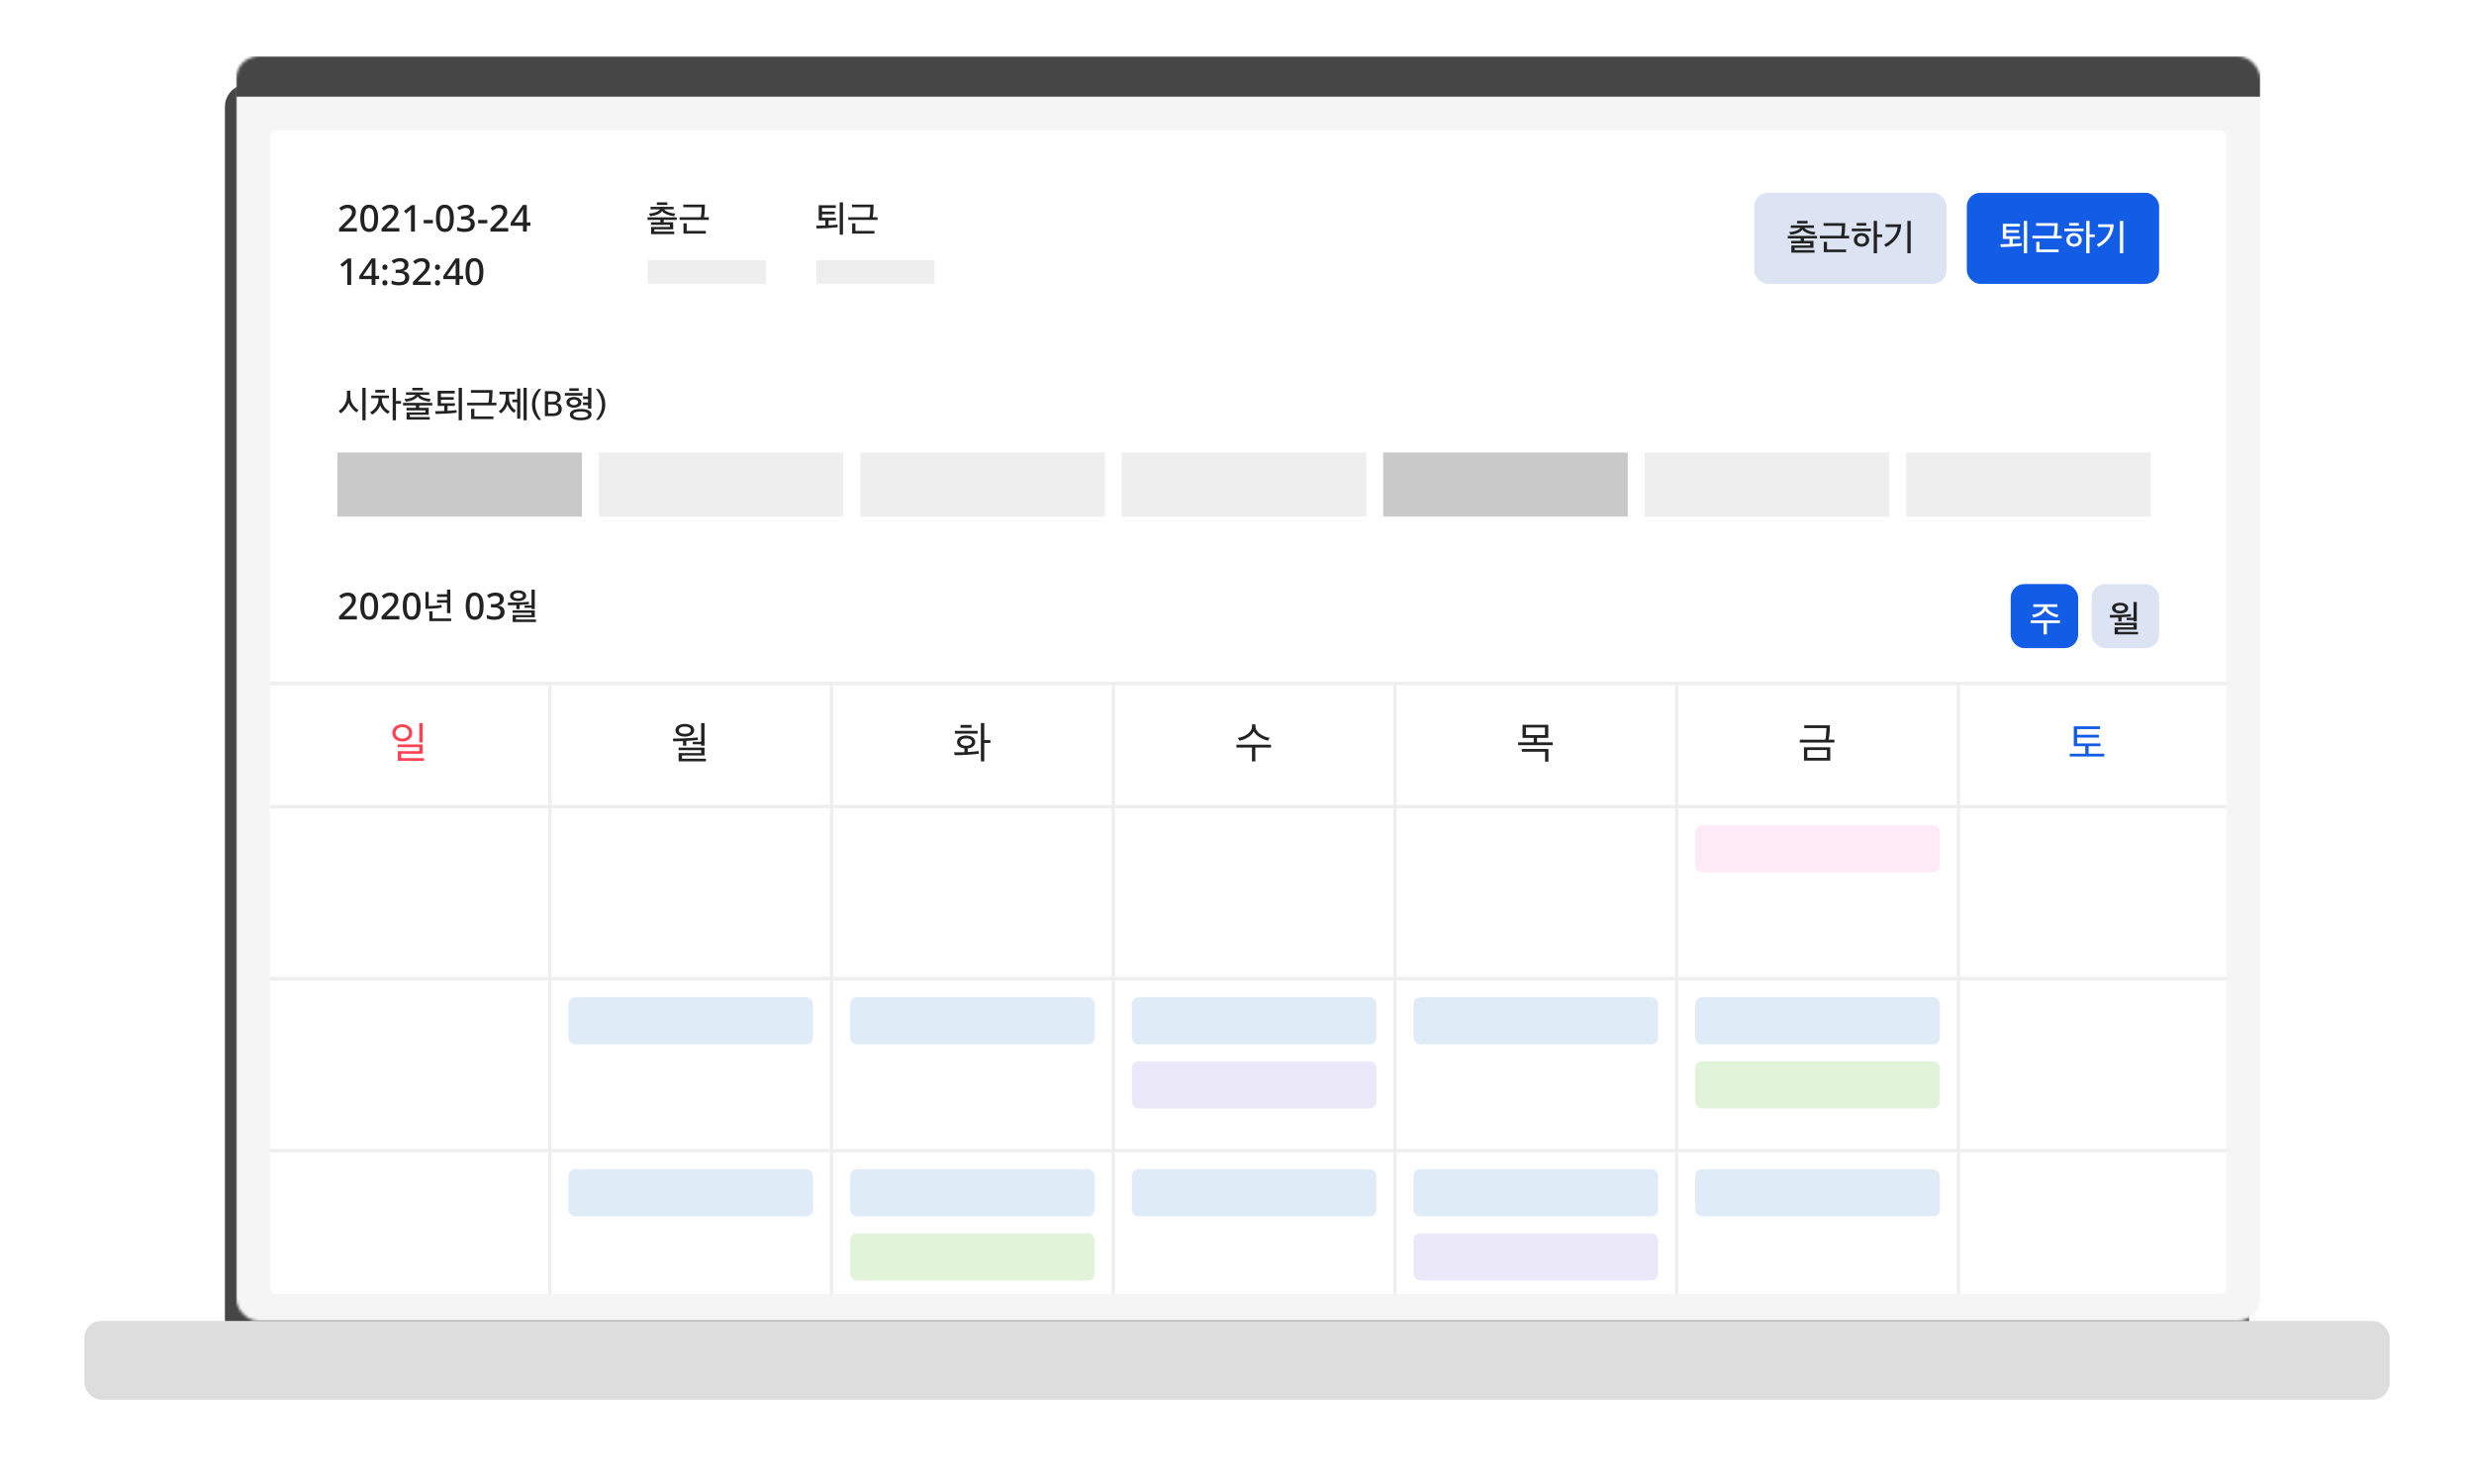 <svg width="880" height="528" viewBox="0 0 880 528" fill="none" xmlns="http://www.w3.org/2000/svg">
<g filter="url(#filter0_d)">
<rect x="84" y="20" width="720" height="450" rx="8" fill="#464646"/>
</g>
<mask id="mask0" mask-type="alpha" maskUnits="userSpaceOnUse" x="84" y="20" width="720" height="450">
<rect x="84" y="20" width="720" height="450" rx="8" fill="#F5F5F5"/>
</mask>
<g mask="url(#mask0)">
<rect x="84" y="20" width="720" height="450" fill="#F5F5F5"/>
<rect x="84" y="20" width="720" height="14.4" fill="#464646"/>
<path fill-rule="evenodd" clip-rule="evenodd" d="M96 48.8C96 47.475 97.075 46.4 98.4 46.4L789.6 46.4C790.925 46.4 792 47.475 792 48.8V458C792 459.326 790.926 460.4 789.6 460.4H98.4C97.075 460.4 96 459.326 96 458V48.8Z" fill="white"/>
<rect x="603" y="293.6" width="87" height="16.8" rx="2.4" fill="#FFEAF7"/>
<rect x="603" y="354.801" width="87" height="16.8" rx="2.4" fill="#DFECF7"/>
<rect x="502.8" y="354.801" width="87" height="16.8" rx="2.4" fill="#DFECF7"/>
<rect x="402.6" y="354.801" width="87" height="16.8" rx="2.4" fill="#DFECF7"/>
<rect x="302.4" y="354.801" width="87" height="16.8" rx="2.4" fill="#DFECF7"/>
<rect x="202.2" y="354.801" width="87" height="16.8" rx="2.4" fill="#DFECF7"/>
<rect x="603" y="416" width="87" height="16.8" rx="2.4" fill="#DFECF7"/>
<rect x="502.8" y="416" width="87" height="16.8" rx="2.4" fill="#DFECF7"/>
<rect x="402.6" y="416" width="87" height="16.8" rx="2.4" fill="#DFECF7"/>
<rect x="302.4" y="416" width="87" height="16.8" rx="2.4" fill="#DFECF7"/>
<rect x="502.8" y="438.801" width="87" height="16.8" rx="2.4" fill="#EAE8F9"/>
<rect x="302.4" y="438.801" width="87" height="16.8" rx="2.4" fill="#E1F3D8"/>
<rect x="202.2" y="416" width="87" height="16.8" rx="2.4" fill="#DFECF7"/>
<rect x="603" y="377.6" width="87" height="16.8" rx="2.4" fill="#E1F3D8"/>
<rect x="402.6" y="377.6" width="87" height="16.8" rx="2.4" fill="#EAE8F9"/>
<path d="M150.331 264.154V257.258H149.146V264.154H150.331ZM150.83 270.706V269.738H142.687V268.178H150.331V264.871H141.455V265.838H149.146V267.258H141.502V270.706H150.83ZM143.108 257.68C141.143 257.68 139.552 258.928 139.552 260.768C139.552 262.625 141.158 263.81 143.108 263.81C145.058 263.81 146.634 262.609 146.634 260.768C146.634 258.912 145.058 257.68 143.108 257.68ZM143.108 258.709C144.528 258.709 145.48 259.552 145.48 260.768C145.48 261.97 144.528 262.781 143.108 262.781C141.751 262.781 140.706 261.97 140.706 260.753C140.706 259.536 141.767 258.709 143.108 258.709Z" fill="#FF4152"/>
<path d="M348.095 267.211C347.19 267.352 345.739 267.476 344.226 267.57V266.275C345.833 266.119 346.878 265.277 346.878 264.029C346.878 262.594 345.583 261.72 343.649 261.72C341.73 261.72 340.42 262.609 340.42 264.029C340.42 265.261 341.449 266.104 343.025 266.275V267.632C341.714 267.679 340.326 267.679 339.359 267.648L339.577 268.678C340.716 268.678 342.151 268.678 343.664 268.584C345.302 268.475 347.112 268.303 348.173 268.178L348.095 267.211ZM352.291 264.325V263.311H350.107V257.258H348.906V270.893H350.107V264.325H352.291ZM345.724 264.029C345.724 264.793 344.897 265.339 343.649 265.339C342.416 265.339 341.558 264.793 341.558 264.029C341.558 263.233 342.416 262.703 343.649 262.703C344.897 262.703 345.724 263.233 345.724 264.029ZM347.752 261.018V260.035H339.64V261.018H347.752ZM345.583 258.928V257.929H341.668V258.928H345.583Z" fill="#222222"/>
<path d="M251.108 270.877V269.941H242.591V268.787H250.594V265.994H241.374V266.899H249.408V267.944H241.39V270.877H251.108ZM246.928 259.832C246.928 258.428 245.492 257.57 243.589 257.57C241.67 257.57 240.266 258.491 240.266 259.817C240.266 261.205 241.67 262.079 243.589 262.079C245.508 262.079 246.928 261.19 246.928 259.832ZM250.594 265.308V257.258H249.408V263.935H246.413V264.809H249.408V265.308H250.594ZM244.135 265.324V263.608C245.68 263.53 247.349 263.374 248.269 263.28L248.16 262.375C246.834 262.531 245.508 262.609 243.823 262.672C242.341 262.734 240.906 262.781 239.315 262.781L239.502 263.779C240.641 263.764 241.764 263.732 242.95 263.686V265.324H244.135ZM245.742 259.832C245.742 260.659 244.837 261.096 243.589 261.096C242.341 261.096 241.452 260.659 241.452 259.832C241.452 258.99 242.341 258.522 243.589 258.522C244.884 258.522 245.742 258.99 245.742 259.832Z" fill="#222222"/>
<path d="M446.516 270.908V265.963H452.101V264.965H439.793V265.963H445.331V270.908H446.516ZM451.602 262.5C449.2 262.204 446.579 260.456 446.579 258.6V257.726H445.331V258.6C445.331 260.456 442.928 262.188 440.308 262.531L440.885 263.545C442.96 263.14 445.284 261.814 445.939 260.222C446.766 261.814 448.997 263.093 451.04 263.514L451.602 262.5Z" fill="#222222"/>
<path d="M552.301 265.121V264.122H546.716V262.531H550.726V257.882H541.568V262.531H545.531V264.122H539.993V265.121H552.301ZM549.54 261.548H542.754V258.85H549.54V261.548ZM541.319 266.478V267.461H549.587V270.986H550.772V266.478H541.319Z" fill="#222222"/>
<path d="M651.019 270.612V265.87H641.675V270.612H651.019ZM650.894 258.07H641.768V259.052H649.678C649.678 260.191 649.506 262.157 649.256 263.186H640.193V264.185H652.501V263.186H650.426C650.738 261.814 650.894 259.895 650.894 258.07ZM649.834 269.629H642.86V266.852H649.834V269.629Z" fill="#222222"/>
<path d="M746.582 262.422V261.424H738.829V259.411H746.988V258.413H737.644V265.495H741.731V268.163H736.193V269.161H748.501V268.163H742.916V265.495H747.144V264.512H738.829V262.422H746.582Z" fill="#135DE6"/>
<rect x="195" y="243.801" width="1.2" height="216.6" fill="#EEEEEE"/>
<rect x="295.2" y="243.801" width="1.2" height="216.6" fill="#EEEEEE"/>
<rect x="395.4" y="243.801" width="1.2" height="216.6" fill="#EEEEEE"/>
<rect x="495.6" y="243.801" width="1.2" height="216.6" fill="#EEEEEE"/>
<rect x="595.8" y="243.801" width="1.2" height="216.6" fill="#EEEEEE"/>
<rect x="696" y="243.801" width="1.2" height="216.6" fill="#EEEEEE"/>
<rect x="96" y="242.6" width="696" height="1.2" fill="#EEEEEE"/>
<rect x="96" y="286.4" width="696" height="1.2" fill="#EEEEEE"/>
<rect x="96" y="347.6" width="696" height="1.2" fill="#EEEEEE"/>
<rect x="96" y="408.801" width="696" height="1.2" fill="#EEEEEE"/>
<rect x="230.4" y="92.6" width="42" height="8.4" fill="#EEEEEE"/>
<rect x="120" y="161" width="87" height="22.8" fill="#C9C9C9"/>
<rect x="213" y="161" width="87" height="22.8" fill="#EEEEEE"/>
<rect x="306" y="161" width="87" height="22.8" fill="#EEEEEE"/>
<rect x="399" y="161" width="87" height="22.8" fill="#EEEEEE"/>
<rect x="492" y="161" width="87" height="22.8" fill="#C9C9C9"/>
<rect x="585" y="161" width="87" height="22.8" fill="#EEEEEE"/>
<rect x="678" y="161" width="87" height="22.8" fill="#EEEEEE"/>
<rect x="290.4" y="92.6" width="42" height="8.4" fill="#EEEEEE"/>
<rect x="624" y="68.6" width="68.4" height="32.4" rx="4.8" fill="#DCE4F3"/>
<path d="M645.432 89.899V88.988H638.357V88.183H645.049V85.688H641.67V84.843H646.316V83.932H635.902V84.843H640.495V85.688H637.142V86.599H643.888V87.338H637.182V89.899H645.432ZM645.802 82.573C644.218 82.52 642.409 81.913 641.855 81.094H645.221V80.184H636.984V81.094H640.376C639.848 81.926 638.08 82.533 636.403 82.573L636.918 83.523C638.819 83.338 640.548 82.612 641.102 81.688C641.71 82.586 643.439 83.312 645.313 83.523L645.802 82.573ZM642.964 79.51V78.586H639.228V79.51H642.964ZM657.738 84.83V83.893H656.008C656.233 82.665 656.338 81.213 656.338 79.392H648.643V80.342H655.164C655.164 81.662 655.084 82.916 654.847 83.893H647.323V84.83H657.738ZM656.655 89.714V88.764H649.87V86.058H648.709V89.714H656.655ZM669.489 84.368V83.391H667.654V78.586H666.479V90.123H667.654V84.368H669.489ZM663.839 80.289V79.339H660.394V80.289H663.839ZM665.515 82.269V81.332H658.678V82.269H665.515ZM664.869 85.358C664.869 83.972 663.786 82.916 662.149 82.916C660.513 82.916 659.417 83.998 659.417 85.358C659.417 86.744 660.513 87.774 662.149 87.774C663.786 87.774 664.869 86.718 664.869 85.358ZM663.72 85.358C663.72 86.203 663.1 86.797 662.149 86.797C661.239 86.797 660.592 86.203 660.592 85.358C660.592 84.5 661.252 83.893 662.149 83.893C663.047 83.893 663.72 84.5 663.72 85.358ZM679.629 90.123V78.586H678.455V90.123H679.629ZM676.25 79.814H670.693V80.804H674.983C674.772 83.286 672.897 85.701 670.178 87.008L670.891 87.892C674.046 86.176 676.184 83.484 676.25 79.814Z" fill="#222222"/>
<rect x="699.6" y="68.6" width="68.4" height="32.4" rx="4.8" fill="#135DE6"/>
<rect x="715.2" y="207.801" width="24" height="22.8" rx="4.8" fill="#135DE6"/>
<path d="M732.254 218.716C730.525 218.531 728.321 217.435 728.136 215.97H731.779V215.006H723.265V215.97H726.895C726.724 217.435 724.598 218.57 722.777 218.768L723.331 219.692C725.166 219.402 727.001 218.306 727.502 217.224C728.07 218.267 729.971 219.376 731.726 219.653L732.254 218.716ZM728.07 225.725V221.686H732.716V220.735H722.302V221.686H726.895V225.725H728.07Z" fill="white"/>
<rect x="744" y="207.801" width="24" height="22.8" rx="4.8" fill="#DCE4F3"/>
<path d="M760.481 225.712V224.827H753.353V224.022H760.045V221.567H752.178V222.438H758.884V223.217H752.178V225.712H760.481ZM756.983 216.366C756.983 215.152 755.742 214.452 754.118 214.452C752.495 214.452 751.241 215.178 751.241 216.353C751.241 217.567 752.495 218.267 754.118 218.267C755.742 218.267 756.983 217.567 756.983 216.366ZM760.045 221.105V214.188H758.897V219.811H756.428V220.643H758.897V221.105H760.045ZM754.646 221.118V219.64C755.887 219.56 757.234 219.455 758.039 219.349L757.933 218.478C756.838 218.61 755.702 218.676 754.224 218.742C752.957 218.795 751.729 218.808 750.396 218.808L750.568 219.772C751.518 219.758 752.442 219.732 753.485 219.706V221.118H754.646ZM755.808 216.366C755.808 217.013 755.082 217.343 754.118 217.343C753.155 217.343 752.442 217.013 752.442 216.366C752.442 215.719 753.142 215.363 754.118 215.363C755.122 215.363 755.808 215.719 755.808 216.366Z" fill="#222222"/>
<path d="M718.141 82.837V81.886H713.587V80.593H718.484V79.629H712.412V85.015H714.775V86.823C713.614 86.876 712.478 86.902 711.515 86.902L711.713 87.892C712.676 87.892 714.076 87.84 715.343 87.76C716.755 87.681 718.234 87.562 719.197 87.43L719.105 86.506C718.326 86.612 717.125 86.691 715.924 86.77V85.015H718.537V84.064H713.587V82.837H718.141ZM721.045 90.123V78.586H719.884V90.123H721.045ZM733.337 84.83V83.893H731.608C731.833 82.665 731.938 81.213 731.938 79.392H724.243V80.342H730.763C730.763 81.662 730.684 82.916 730.447 83.893H722.923V84.83H733.337ZM732.255 89.714V88.764H725.47V86.058H724.309V89.714H732.255ZM745.089 84.368V83.391H743.254V78.586H742.079V90.123H743.254V84.368H745.089ZM739.439 80.289V79.339H735.994V80.289H739.439ZM741.115 82.269V81.332H734.278V82.269H741.115ZM740.469 85.358C740.469 83.972 739.386 82.916 737.749 82.916C736.113 82.916 735.017 83.998 735.017 85.358C735.017 86.744 736.113 87.774 737.749 87.774C739.386 87.774 740.469 86.718 740.469 85.358ZM739.32 85.358C739.32 86.203 738.7 86.797 737.749 86.797C736.839 86.797 736.192 86.203 736.192 85.358C736.192 84.5 736.852 83.893 737.749 83.893C738.647 83.893 739.32 84.5 739.32 85.358ZM755.229 90.123V78.586H754.054V90.123H755.229ZM751.85 79.814H746.293V80.804H750.583C750.372 83.286 748.497 85.701 745.778 87.008L746.491 87.892C749.646 86.176 751.784 83.484 751.85 79.814Z" fill="white"/>
<path d="M126.943 82.4H120.607V81.318L123.036 78.85C123.511 78.366 123.907 77.948 124.224 77.596C124.541 77.235 124.778 76.892 124.937 76.566C125.095 76.232 125.174 75.871 125.174 75.484C125.174 75.008 125.034 74.648 124.752 74.401C124.479 74.155 124.114 74.032 123.656 74.032C123.225 74.032 122.838 74.111 122.495 74.269C122.152 74.428 121.795 74.656 121.426 74.956L120.673 74.018C121.052 73.702 121.483 73.429 121.967 73.2C122.451 72.962 123.027 72.844 123.696 72.844C124.585 72.844 125.289 73.072 125.808 73.53C126.327 73.988 126.587 74.599 126.587 75.365C126.587 75.866 126.486 76.333 126.283 76.764C126.081 77.195 125.795 77.622 125.425 78.044C125.056 78.467 124.62 78.916 124.118 79.391L122.363 81.094V81.16H126.943V82.4ZM134.51 77.675C134.51 78.696 134.405 79.567 134.194 80.288C133.982 81.01 133.639 81.564 133.164 81.952C132.698 82.339 132.082 82.532 131.316 82.532C130.234 82.532 129.433 82.106 128.914 81.252C128.403 80.39 128.148 79.197 128.148 77.675C128.148 76.654 128.249 75.783 128.452 75.061C128.663 74.34 129.002 73.79 129.468 73.411C129.934 73.024 130.55 72.83 131.316 72.83C132.39 72.83 133.19 73.257 133.718 74.111C134.246 74.956 134.51 76.144 134.51 77.675ZM129.547 77.675C129.547 78.907 129.679 79.831 129.943 80.447C130.207 81.054 130.665 81.358 131.316 81.358C131.958 81.358 132.416 81.054 132.689 80.447C132.962 79.84 133.098 78.916 133.098 77.675C133.098 76.452 132.962 75.536 132.689 74.929C132.416 74.313 131.958 74.005 131.316 74.005C130.665 74.005 130.207 74.313 129.943 74.929C129.679 75.536 129.547 76.452 129.547 77.675ZM142.051 82.4H135.715V81.318L138.144 78.85C138.619 78.366 139.015 77.948 139.332 77.596C139.649 77.235 139.886 76.892 140.045 76.566C140.203 76.232 140.282 75.871 140.282 75.484C140.282 75.008 140.141 74.648 139.86 74.401C139.587 74.155 139.222 74.032 138.764 74.032C138.333 74.032 137.946 74.111 137.603 74.269C137.259 74.428 136.903 74.656 136.533 74.956L135.781 74.018C136.159 73.702 136.591 73.429 137.075 73.2C137.559 72.962 138.135 72.844 138.804 72.844C139.693 72.844 140.397 73.072 140.916 73.53C141.435 73.988 141.695 74.599 141.695 75.365C141.695 75.866 141.593 76.333 141.391 76.764C141.189 77.195 140.903 77.622 140.533 78.044C140.163 78.467 139.728 78.916 139.226 79.391L137.471 81.094V81.16H142.051V82.4ZM147.572 82.4H146.186V76.144C146.186 75.809 146.191 75.51 146.199 75.246C146.208 74.973 146.221 74.709 146.239 74.454C146.125 74.577 146.006 74.692 145.883 74.797C145.759 74.903 145.619 75.022 145.46 75.154L144.431 75.985L143.718 75.088L146.411 72.976H147.572V82.4ZM150.704 79.457V78.269H153.978V79.457H150.704ZM161.426 77.675C161.426 78.696 161.32 79.567 161.109 80.288C160.898 81.01 160.555 81.564 160.08 81.952C159.613 82.339 158.997 82.532 158.232 82.532C157.149 82.532 156.348 82.106 155.829 81.252C155.319 80.39 155.064 79.197 155.064 77.675C155.064 76.654 155.165 75.783 155.367 75.061C155.578 74.34 155.917 73.79 156.384 73.411C156.85 73.024 157.466 72.83 158.232 72.83C159.305 72.83 160.106 73.257 160.634 74.111C161.162 74.956 161.426 76.144 161.426 77.675ZM156.463 77.675C156.463 78.907 156.595 79.831 156.859 80.447C157.123 81.054 157.58 81.358 158.232 81.358C158.874 81.358 159.332 81.054 159.604 80.447C159.877 79.84 160.014 78.916 160.014 77.675C160.014 76.452 159.877 75.536 159.604 74.929C159.332 74.313 158.874 74.005 158.232 74.005C157.58 74.005 157.123 74.313 156.859 74.929C156.595 75.536 156.463 76.452 156.463 77.675ZM168.597 75.154C168.597 75.796 168.417 76.306 168.056 76.685C167.695 77.063 167.22 77.314 166.63 77.437V77.49C167.378 77.578 167.941 77.816 168.32 78.203C168.698 78.59 168.887 79.092 168.887 79.708C168.887 80.253 168.755 80.742 168.491 81.173C168.236 81.595 167.836 81.93 167.29 82.176C166.753 82.414 166.063 82.532 165.218 82.532C164.716 82.532 164.25 82.493 163.819 82.414C163.387 82.334 162.978 82.202 162.591 82.018V80.75C162.987 80.953 163.414 81.107 163.871 81.212C164.329 81.318 164.76 81.371 165.165 81.371C165.975 81.371 166.551 81.221 166.894 80.922C167.246 80.614 167.422 80.187 167.422 79.642C167.422 79.114 167.211 78.726 166.789 78.48C166.366 78.234 165.733 78.11 164.888 78.11H164.03V76.962H164.901C165.702 76.962 166.283 76.812 166.643 76.513C167.004 76.214 167.185 75.822 167.185 75.338C167.185 74.916 167.044 74.59 166.762 74.362C166.489 74.124 166.093 74.005 165.574 74.005C165.09 74.005 164.668 74.084 164.307 74.243C163.955 74.392 163.625 74.568 163.317 74.771L162.631 73.807C162.983 73.543 163.405 73.319 163.898 73.134C164.391 72.94 164.963 72.844 165.614 72.844C166.591 72.844 167.33 73.059 167.831 73.49C168.342 73.913 168.597 74.467 168.597 75.154ZM170.066 79.457V78.269H173.339V79.457H170.066ZM180.774 82.4H174.438V81.318L176.867 78.85C177.342 78.366 177.738 77.948 178.055 77.596C178.372 77.235 178.61 76.892 178.768 76.566C178.926 76.232 179.006 75.871 179.006 75.484C179.006 75.008 178.865 74.648 178.583 74.401C178.31 74.155 177.945 74.032 177.488 74.032C177.056 74.032 176.669 74.111 176.326 74.269C175.983 74.428 175.626 74.656 175.257 74.956L174.504 74.018C174.883 73.702 175.314 73.429 175.798 73.2C176.282 72.962 176.858 72.844 177.527 72.844C178.416 72.844 179.12 73.072 179.639 73.53C180.158 73.988 180.418 74.599 180.418 75.365C180.418 75.866 180.317 76.333 180.114 76.764C179.912 77.195 179.626 77.622 179.256 78.044C178.887 78.467 178.451 78.916 177.95 79.391L176.194 81.094V81.16H180.774V82.4ZM188.685 80.315H187.378V82.4H186.018V80.315H181.649V79.206L185.992 72.936H187.378V79.127H188.685V80.315ZM186.018 79.127V76.566C186.018 76.152 186.023 75.765 186.032 75.404C186.049 75.035 186.067 74.727 186.084 74.48H186.032C185.961 74.656 185.873 74.837 185.768 75.022C185.662 75.206 185.561 75.369 185.464 75.51L182.969 79.127H186.018ZM124.91 101.4H123.524V95.144C123.524 94.809 123.529 94.51 123.538 94.246C123.546 93.973 123.56 93.709 123.577 93.454C123.463 93.577 123.344 93.692 123.221 93.797C123.098 93.903 122.957 94.022 122.798 94.154L121.769 94.985L121.056 94.088L123.749 91.976H124.91V101.4ZM134.854 99.315H133.547V101.4H132.187V99.315H127.818V98.206L132.161 91.936H133.547V98.127H134.854V99.315ZM132.187 98.127V95.566C132.187 95.152 132.192 94.765 132.2 94.404C132.218 94.035 132.236 93.727 132.253 93.48H132.2C132.13 93.656 132.042 93.837 131.936 94.022C131.831 94.206 131.73 94.369 131.633 94.51L129.138 98.127H132.187ZM136.005 95.078C136.005 94.717 136.093 94.466 136.269 94.325C136.445 94.184 136.657 94.114 136.903 94.114C137.149 94.114 137.361 94.184 137.537 94.325C137.721 94.466 137.814 94.717 137.814 95.078C137.814 95.412 137.721 95.654 137.537 95.804C137.361 95.953 137.149 96.028 136.903 96.028C136.657 96.028 136.445 95.953 136.269 95.804C136.093 95.654 136.005 95.412 136.005 95.078ZM136.005 100.622C136.005 100.278 136.093 100.036 136.269 99.896C136.445 99.755 136.657 99.684 136.903 99.684C137.149 99.684 137.361 99.755 137.537 99.896C137.721 100.036 137.814 100.278 137.814 100.622C137.814 100.965 137.721 101.211 137.537 101.361C137.361 101.51 137.149 101.585 136.903 101.585C136.657 101.585 136.445 101.51 136.269 101.361C136.093 101.211 136.005 100.965 136.005 100.622ZM145.291 94.154C145.291 94.796 145.11 95.306 144.75 95.685C144.389 96.063 143.914 96.314 143.324 96.437V96.49C144.072 96.578 144.635 96.816 145.014 97.203C145.392 97.59 145.581 98.092 145.581 98.708C145.581 99.253 145.449 99.742 145.185 100.173C144.93 100.595 144.53 100.93 143.984 101.176C143.447 101.414 142.756 101.532 141.912 101.532C141.41 101.532 140.944 101.493 140.512 101.414C140.081 101.334 139.672 101.202 139.285 101.018V99.75C139.681 99.953 140.108 100.107 140.565 100.212C141.023 100.318 141.454 100.371 141.859 100.371C142.668 100.371 143.245 100.221 143.588 99.922C143.94 99.614 144.116 99.187 144.116 98.642C144.116 98.114 143.905 97.726 143.482 97.48C143.06 97.234 142.426 97.11 141.582 97.11H140.724V95.962H141.595C142.396 95.962 142.976 95.812 143.337 95.513C143.698 95.214 143.878 94.822 143.878 94.338C143.878 93.916 143.738 93.59 143.456 93.362C143.183 93.124 142.787 93.005 142.268 93.005C141.784 93.005 141.362 93.084 141.001 93.243C140.649 93.392 140.319 93.568 140.011 93.771L139.324 92.807C139.676 92.543 140.099 92.319 140.592 92.134C141.084 91.94 141.656 91.844 142.308 91.844C143.284 91.844 144.024 92.059 144.525 92.49C145.036 92.913 145.291 93.467 145.291 94.154ZM153.214 101.4H146.878V100.318L149.307 97.85C149.782 97.366 150.178 96.948 150.495 96.596C150.812 96.235 151.049 95.892 151.208 95.566C151.366 95.232 151.445 94.871 151.445 94.484C151.445 94.008 151.305 93.648 151.023 93.401C150.75 93.155 150.385 93.032 149.927 93.032C149.496 93.032 149.109 93.111 148.766 93.269C148.423 93.428 148.066 93.656 147.697 93.956L146.944 93.018C147.323 92.702 147.754 92.429 148.238 92.2C148.722 91.962 149.298 91.844 149.967 91.844C150.856 91.844 151.56 92.072 152.079 92.53C152.598 92.988 152.858 93.599 152.858 94.365C152.858 94.866 152.757 95.333 152.554 95.764C152.352 96.195 152.066 96.622 151.696 97.044C151.327 97.467 150.891 97.916 150.389 98.391L148.634 100.094V100.16H153.214V101.4ZM154.723 95.078C154.723 94.717 154.811 94.466 154.987 94.325C155.163 94.184 155.374 94.114 155.62 94.114C155.867 94.114 156.078 94.184 156.254 94.325C156.439 94.466 156.531 94.717 156.531 95.078C156.531 95.412 156.439 95.654 156.254 95.804C156.078 95.953 155.867 96.028 155.62 96.028C155.374 96.028 155.163 95.953 154.987 95.804C154.811 95.654 154.723 95.412 154.723 95.078ZM154.723 100.622C154.723 100.278 154.811 100.036 154.987 99.896C155.163 99.755 155.374 99.684 155.62 99.684C155.867 99.684 156.078 99.755 156.254 99.896C156.439 100.036 156.531 100.278 156.531 100.622C156.531 100.965 156.439 101.211 156.254 101.361C156.078 101.51 155.867 101.585 155.62 101.585C155.374 101.585 155.163 101.51 154.987 101.361C154.811 101.211 154.723 100.965 154.723 100.622ZM164.734 99.315H163.427V101.4H162.068V99.315H157.698V98.206L162.041 91.936H163.427V98.127H164.734V99.315ZM162.068 98.127V95.566C162.068 95.152 162.072 94.765 162.081 94.404C162.098 94.035 162.116 93.727 162.134 93.48H162.081C162.01 93.656 161.922 93.837 161.817 94.022C161.711 94.206 161.61 94.369 161.513 94.51L159.018 98.127H162.068ZM171.945 96.675C171.945 97.696 171.839 98.567 171.628 99.288C171.417 100.01 171.073 100.564 170.598 100.952C170.132 101.339 169.516 101.532 168.75 101.532C167.668 101.532 166.867 101.106 166.348 100.252C165.837 99.39 165.582 98.197 165.582 96.675C165.582 95.654 165.683 94.783 165.886 94.061C166.097 93.34 166.436 92.79 166.902 92.411C167.369 92.024 167.985 91.83 168.75 91.83C169.824 91.83 170.625 92.257 171.153 93.111C171.681 93.956 171.945 95.144 171.945 96.675ZM166.981 96.675C166.981 97.907 167.113 98.831 167.377 99.447C167.641 100.054 168.099 100.358 168.75 100.358C169.393 100.358 169.85 100.054 170.123 99.447C170.396 98.84 170.532 97.916 170.532 96.675C170.532 95.452 170.396 94.536 170.123 93.929C169.85 93.313 169.393 93.005 168.75 93.005C168.099 93.005 167.641 93.313 167.377 93.929C167.113 94.536 166.981 95.452 166.981 96.675Z" fill="#222222"/>
<path d="M126.943 220.4H120.607V219.318L123.036 216.85C123.511 216.366 123.907 215.948 124.224 215.596C124.541 215.235 124.778 214.892 124.937 214.566C125.095 214.232 125.174 213.871 125.174 213.484C125.174 213.008 125.034 212.648 124.752 212.401C124.479 212.155 124.114 212.032 123.656 212.032C123.225 212.032 122.838 212.111 122.495 212.269C122.152 212.428 121.795 212.656 121.426 212.956L120.673 212.018C121.052 211.702 121.483 211.429 121.967 211.2C122.451 210.962 123.027 210.844 123.696 210.844C124.585 210.844 125.289 211.072 125.808 211.53C126.327 211.988 126.587 212.599 126.587 213.365C126.587 213.866 126.486 214.333 126.283 214.764C126.081 215.195 125.795 215.622 125.425 216.044C125.056 216.467 124.62 216.916 124.118 217.391L122.363 219.094V219.16H126.943V220.4ZM134.51 215.675C134.51 216.696 134.405 217.567 134.194 218.288C133.982 219.01 133.639 219.564 133.164 219.952C132.698 220.339 132.082 220.532 131.316 220.532C130.234 220.532 129.433 220.106 128.914 219.252C128.403 218.39 128.148 217.197 128.148 215.675C128.148 214.654 128.249 213.783 128.452 213.061C128.663 212.34 129.002 211.79 129.468 211.411C129.934 211.024 130.55 210.83 131.316 210.83C132.39 210.83 133.19 211.257 133.718 212.111C134.246 212.956 134.51 214.144 134.51 215.675ZM129.547 215.675C129.547 216.907 129.679 217.831 129.943 218.447C130.207 219.054 130.665 219.358 131.316 219.358C131.958 219.358 132.416 219.054 132.689 218.447C132.962 217.84 133.098 216.916 133.098 215.675C133.098 214.452 132.962 213.536 132.689 212.929C132.416 212.313 131.958 212.005 131.316 212.005C130.665 212.005 130.207 212.313 129.943 212.929C129.679 213.536 129.547 214.452 129.547 215.675ZM142.051 220.4H135.715V219.318L138.144 216.85C138.619 216.366 139.015 215.948 139.332 215.596C139.649 215.235 139.886 214.892 140.045 214.566C140.203 214.232 140.282 213.871 140.282 213.484C140.282 213.008 140.141 212.648 139.86 212.401C139.587 212.155 139.222 212.032 138.764 212.032C138.333 212.032 137.946 212.111 137.603 212.269C137.259 212.428 136.903 212.656 136.533 212.956L135.781 212.018C136.159 211.702 136.591 211.429 137.075 211.2C137.559 210.962 138.135 210.844 138.804 210.844C139.693 210.844 140.397 211.072 140.916 211.53C141.435 211.988 141.695 212.599 141.695 213.365C141.695 213.866 141.593 214.333 141.391 214.764C141.189 215.195 140.903 215.622 140.533 216.044C140.163 216.467 139.728 216.916 139.226 217.391L137.471 219.094V219.16H142.051V220.4ZM149.618 215.675C149.618 216.696 149.513 217.567 149.301 218.288C149.09 219.01 148.747 219.564 148.272 219.952C147.805 220.339 147.189 220.532 146.424 220.532C145.341 220.532 144.541 220.106 144.021 219.252C143.511 218.39 143.256 217.197 143.256 215.675C143.256 214.654 143.357 213.783 143.559 213.061C143.771 212.34 144.109 211.79 144.576 211.411C145.042 211.024 145.658 210.83 146.424 210.83C147.497 210.83 148.298 211.257 148.826 212.111C149.354 212.956 149.618 214.144 149.618 215.675ZM144.655 215.675C144.655 216.907 144.787 217.831 145.051 218.447C145.315 219.054 145.773 219.358 146.424 219.358C147.066 219.358 147.524 219.054 147.797 218.447C148.069 217.84 148.206 216.916 148.206 215.675C148.206 214.452 148.069 213.536 147.797 212.929C147.524 212.313 147.066 212.005 146.424 212.005C145.773 212.005 145.315 212.313 145.051 212.929C144.787 213.536 144.655 214.452 144.655 215.675ZM160.485 220.994V220.057H153.872V217.523H152.71V220.994H160.485ZM157.159 216.15C157.119 215.833 157.053 215.53 156.987 215.226C155.667 215.503 154.03 215.609 152.486 215.609V210.593H151.338V216.599C151.786 216.599 152.262 216.599 152.75 216.586C154.176 216.559 155.984 216.401 157.159 216.15ZM159.007 212.362V213.51H155.469V214.447H159.007V218.156H160.182V209.788H159.007V211.438H155.469V212.362H159.007ZM172.022 215.675C172.022 216.696 171.916 217.567 171.705 218.288C171.494 219.01 171.151 219.564 170.676 219.952C170.209 220.339 169.593 220.532 168.828 220.532C167.745 220.532 166.944 220.106 166.425 219.252C165.915 218.39 165.66 217.197 165.66 215.675C165.66 214.654 165.761 213.783 165.963 213.061C166.174 212.34 166.513 211.79 166.98 211.411C167.446 211.024 168.062 210.83 168.828 210.83C169.901 210.83 170.702 211.257 171.23 212.111C171.758 212.956 172.022 214.144 172.022 215.675ZM167.059 215.675C167.059 216.907 167.191 217.831 167.455 218.447C167.719 219.054 168.176 219.358 168.828 219.358C169.47 219.358 169.928 219.054 170.2 218.447C170.473 217.84 170.61 216.916 170.61 215.675C170.61 214.452 170.473 213.536 170.2 212.929C169.928 212.313 169.47 212.005 168.828 212.005C168.176 212.005 167.719 212.313 167.455 212.929C167.191 213.536 167.059 214.452 167.059 215.675ZM179.193 213.154C179.193 213.796 179.013 214.306 178.652 214.685C178.291 215.063 177.816 215.314 177.226 215.437V215.49C177.974 215.578 178.538 215.816 178.916 216.203C179.294 216.59 179.484 217.092 179.484 217.708C179.484 218.253 179.352 218.742 179.088 219.173C178.832 219.595 178.432 219.93 177.886 220.176C177.35 220.414 176.659 220.532 175.814 220.532C175.312 220.532 174.846 220.493 174.415 220.414C173.984 220.334 173.574 220.202 173.187 220.018V218.75C173.583 218.953 174.01 219.107 174.468 219.212C174.925 219.318 175.356 219.371 175.761 219.371C176.571 219.371 177.147 219.221 177.49 218.922C177.842 218.614 178.018 218.187 178.018 217.642C178.018 217.114 177.807 216.726 177.385 216.48C176.962 216.234 176.329 216.11 175.484 216.11H174.626V214.962H175.497C176.298 214.962 176.879 214.812 177.24 214.513C177.6 214.214 177.781 213.822 177.781 213.338C177.781 212.916 177.64 212.59 177.358 212.362C177.086 212.124 176.69 212.005 176.17 212.005C175.686 212.005 175.264 212.084 174.903 212.243C174.551 212.392 174.221 212.568 173.913 212.771L173.227 211.807C173.579 211.543 174.001 211.319 174.494 211.134C174.987 210.94 175.559 210.844 176.21 210.844C177.187 210.844 177.926 211.059 178.428 211.49C178.938 211.913 179.193 212.467 179.193 213.154ZM190.654 221.311V220.427H183.526V219.622H190.219V217.166H182.351V218.038H189.057V218.816H182.351V221.311H190.654ZM187.156 211.966C187.156 210.751 185.915 210.052 184.292 210.052C182.668 210.052 181.414 210.778 181.414 211.952C181.414 213.167 182.668 213.866 184.292 213.866C185.915 213.866 187.156 213.167 187.156 211.966ZM190.219 216.704V209.788H189.07V215.411H186.602V216.242H189.07V216.704H190.219ZM184.82 216.718V215.239C186.061 215.16 187.407 215.054 188.212 214.949L188.107 214.078C187.011 214.21 185.876 214.276 184.397 214.342C183.13 214.394 181.903 214.408 180.569 214.408L180.741 215.371C181.691 215.358 182.615 215.332 183.658 215.305V216.718H184.82ZM185.981 211.966C185.981 212.612 185.255 212.942 184.292 212.942C183.328 212.942 182.615 212.612 182.615 211.966C182.615 211.319 183.315 210.962 184.292 210.962C185.295 210.962 185.981 211.319 185.981 211.966Z" fill="#222222"/>
<path d="M130.045 149.524V137.987H128.884V149.524H130.045ZM127.511 145.88C125.914 144.956 124.62 143.082 124.62 140.917V139.003H123.406V140.97C123.406 143.095 122.178 145.102 120.449 146.197L121.175 147.055C122.482 146.197 123.617 144.732 124.026 143.32C124.448 144.666 125.782 146.039 126.811 146.752L127.511 145.88ZM138.655 146.356C137.189 145.696 135.817 144.164 135.817 141.947V141.67H138.364V140.719H132.041V141.67H134.615V141.96C134.615 144.178 133.229 145.854 131.632 146.672L132.385 147.517C133.665 146.844 134.906 145.392 135.223 144.178C135.579 145.366 136.82 146.659 137.968 147.24L138.655 146.356ZM142.641 143.663V142.686H140.833V137.987H139.671V149.524H140.833V143.663H142.641ZM136.899 139.676V138.713H133.493V139.676H136.899ZM152.874 149.299V148.388H145.799V147.583H152.491V145.088H149.112V144.244H153.759V143.333H143.344V144.244H147.937V145.088H144.585V145.999H151.33V146.738H144.624V149.299H152.874ZM153.244 141.973C151.66 141.92 149.851 141.313 149.297 140.495H152.663V139.584H144.426V140.495H147.819C147.291 141.326 145.522 141.934 143.845 141.973L144.36 142.924C146.261 142.739 147.99 142.013 148.545 141.089C149.152 141.986 150.881 142.712 152.755 142.924L153.244 141.973ZM150.406 138.911V137.987H146.67V138.911H150.406ZM161.404 142.237V141.287H156.85V139.993H161.748V139.03H155.676V144.415H158.038V146.224C156.877 146.276 155.742 146.303 154.778 146.303L154.976 147.293C155.94 147.293 157.339 147.24 158.606 147.161C160.018 147.082 161.497 146.963 162.46 146.831L162.368 145.907C161.589 146.012 160.388 146.092 159.187 146.171V144.415H161.8V143.465H156.85V142.237H161.404ZM164.308 149.524V137.987H163.147V149.524H164.308ZM176.601 144.23V143.293H174.872C175.096 142.066 175.202 140.614 175.202 138.792H167.506V139.742H174.027C174.027 141.062 173.948 142.316 173.71 143.293H166.186V144.23H176.601ZM175.518 149.114V148.164H168.734V145.458H167.572V149.114H175.518ZM183.494 146.039C182.24 145.273 181.039 143.702 181.039 141.34V140.297H183.164V139.36H177.647V140.297H179.891V141.379C179.891 143.636 178.835 145.379 177.396 146.303L178.135 147.108C179.191 146.395 180.207 145.088 180.458 143.874C180.775 145.022 181.989 146.342 182.795 146.87L183.494 146.039ZM185.065 148.956V138.251H183.956V142.132H182.24V143.095H183.956V148.956H185.065ZM187.349 149.524V137.987H186.227V149.524H187.349ZM191.563 149.392H192.553C191.378 148.072 190.401 146.012 190.401 144.019V143.676C190.401 141.617 191.378 139.716 192.553 138.409H191.563C190.309 139.637 189.239 141.458 189.239 143.782V144.006C189.239 146.316 190.309 148.164 191.563 149.392ZM193.811 148.045H196.781C198.814 148.045 199.817 146.989 199.817 145.524C199.817 144.244 199.105 143.597 197.996 143.386V143.333C199.065 142.99 199.448 142.303 199.448 141.419C199.448 140.02 198.629 139.175 196.557 139.175H193.811V148.045ZM194.973 147.068V143.927H196.636C197.89 143.927 198.603 144.349 198.603 145.471C198.603 146.54 197.956 147.068 196.715 147.068H194.973ZM194.973 142.99V140.178H196.465C197.613 140.178 198.233 140.482 198.233 141.577C198.233 142.673 197.428 142.99 196.359 142.99H194.973ZM210.418 147.517C210.418 146.263 209.032 145.498 206.537 145.498C204.042 145.498 202.696 146.25 202.696 147.517C202.696 148.784 204.042 149.524 206.537 149.524C209.032 149.524 210.418 148.784 210.418 147.517ZM206.537 146.408C208.227 146.408 209.204 146.831 209.204 147.517C209.204 148.217 208.227 148.626 206.537 148.626C204.861 148.626 203.897 148.204 203.897 147.517C203.897 146.844 204.861 146.408 206.537 146.408ZM207.382 141.986H209.177V143.201H207.382V144.125H209.177V145.392H210.352V137.987H209.177V141.049H207.382V141.986ZM205.864 139.096V138.145H202.511V139.096H205.864ZM207.171 140.759V139.822H200.901V140.759H207.171ZM206.814 143.148C206.814 141.973 205.666 141.234 204.148 141.234C202.604 141.234 201.482 141.973 201.482 143.148C201.482 144.31 202.617 145.049 204.148 145.049C205.666 145.049 206.814 144.296 206.814 143.148ZM205.653 143.148C205.653 143.755 204.953 144.151 204.148 144.151C203.343 144.151 202.63 143.755 202.63 143.148C202.63 142.528 203.343 142.132 204.148 142.132C204.953 142.132 205.653 142.528 205.653 143.148ZM211.952 149.392H212.955C214.209 148.164 215.292 146.329 215.292 144.006V143.782C215.292 141.472 214.209 139.637 212.955 138.409H211.952C213.153 139.729 214.117 141.788 214.117 143.768V144.125C214.117 146.184 213.153 148.085 211.952 149.392Z" fill="#222222"/>
<path d="M239.832 83.299V82.388H232.757V81.583H239.449V79.088H236.07V78.244H240.716V77.333H230.302V78.244H234.895V79.088H231.542V79.999H238.288V80.738H231.582V83.299H239.832ZM240.202 75.973C238.618 75.92 236.809 75.313 236.255 74.495H239.621V73.584H231.384V74.495H234.776C234.248 75.326 232.48 75.934 230.803 75.973L231.318 76.924C233.219 76.739 234.948 76.013 235.502 75.089C236.11 75.986 237.839 76.712 239.713 76.924L240.202 75.973ZM237.364 72.911V71.987H233.628V72.911H237.364ZM252.138 78.23V77.293H250.408C250.633 76.066 250.738 74.614 250.738 72.792H243.043V73.742H249.564C249.564 75.062 249.484 76.316 249.247 77.293H241.723V78.23H252.138ZM251.055 83.114V82.164H244.27V79.458H243.109V83.114H251.055Z" fill="#222222"/>
<path d="M296.941 76.237V75.287H292.387V73.993H297.284V73.03H291.212V78.415H293.575V80.224C292.414 80.276 291.278 80.303 290.315 80.303L290.513 81.293C291.476 81.293 292.876 81.24 294.143 81.161C295.555 81.082 297.034 80.963 297.997 80.831L297.905 79.907C297.126 80.012 295.925 80.092 294.724 80.171V78.415H297.337V77.465H292.387V76.237H296.941ZM299.845 83.524V71.987H298.684V83.524H299.845ZM312.138 78.23V77.293H310.408C310.633 76.066 310.738 74.614 310.738 72.792H303.043V73.742H309.564C309.564 75.062 309.484 76.316 309.247 77.293H301.723V78.23H312.138ZM311.055 83.114V82.164H304.27V79.458H303.109V83.114H311.055Z" fill="#222222"/>
</g>
<g filter="url(#filter1_d)">
<rect x="34" y="460" width="820" height="28" rx="6" fill="#DDDDDD"/>
</g>
<defs>
<filter id="filter0_d" x="50" y="0" width="780" height="510" filterUnits="userSpaceOnUse" color-interpolation-filters="sRGB">
<feFlood flood-opacity="0" result="BackgroundImageFix"/>
<feColorMatrix in="SourceAlpha" type="matrix" values="0 0 0 0 0 0 0 0 0 0 0 0 0 0 0 0 0 0 127 0"/>
<feOffset dx="-4" dy="10"/>
<feGaussianBlur stdDeviation="15"/>
<feColorMatrix type="matrix" values="0 0 0 0 0 0 0 0 0 0 0 0 0 0 0 0 0 0 0.16 0"/>
<feBlend mode="normal" in2="BackgroundImageFix" result="effect1_dropShadow"/>
<feBlend mode="normal" in="SourceGraphic" in2="effect1_dropShadow" result="shape"/>
</filter>
<filter id="filter1_d" x="0" y="440" width="880" height="88" filterUnits="userSpaceOnUse" color-interpolation-filters="sRGB">
<feFlood flood-opacity="0" result="BackgroundImageFix"/>
<feColorMatrix in="SourceAlpha" type="matrix" values="0 0 0 0 0 0 0 0 0 0 0 0 0 0 0 0 0 0 127 0"/>
<feOffset dx="-4" dy="10"/>
<feGaussianBlur stdDeviation="15"/>
<feColorMatrix type="matrix" values="0 0 0 0 0 0 0 0 0 0 0 0 0 0 0 0 0 0 0.16 0"/>
<feBlend mode="normal" in2="BackgroundImageFix" result="effect1_dropShadow"/>
<feBlend mode="normal" in="SourceGraphic" in2="effect1_dropShadow" result="shape"/>
</filter>
</defs>
</svg>

